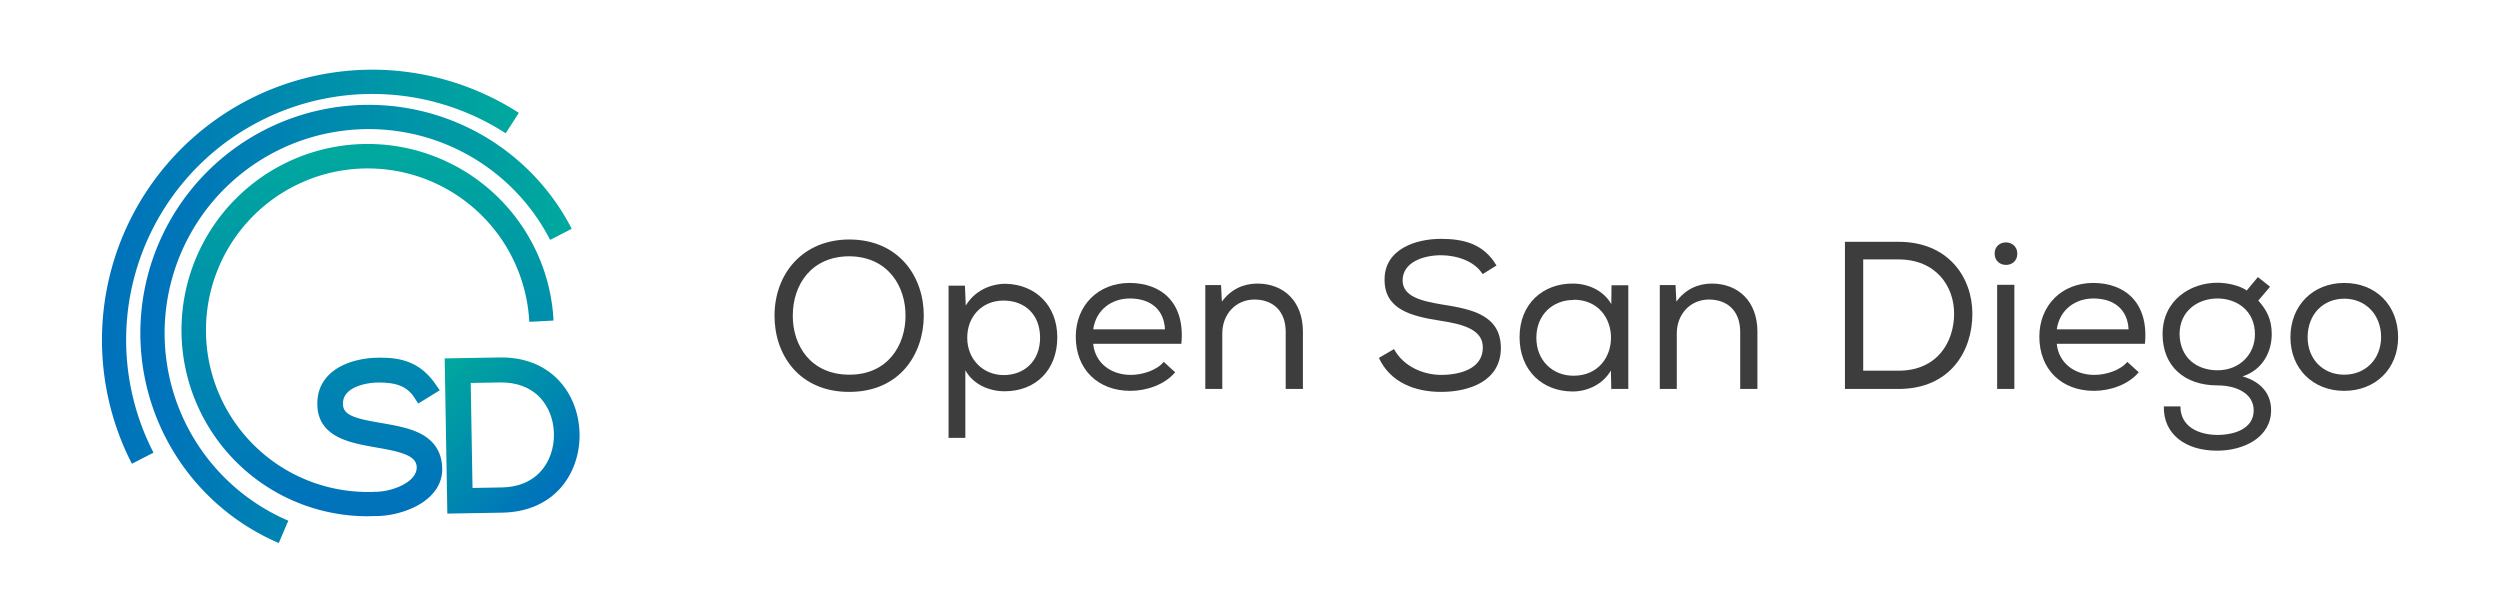 <svg xmlns="http://www.w3.org/2000/svg" xmlns:xlink="http://www.w3.org/1999/xlink" width="4736.775" height="1160.855" viewBox="0 0 4736.775 1160.855">
  <defs>
    <style>
      .a {
        fill: url(#a);
      }

      .b {
        fill: url(#b);
      }

      .c {
        fill: url(#c);
      }

      .d {
        fill: url(#d);
      }

      .e {
        fill: url(#e);
      }

      .f {
        fill: #3d3d3d;
      }
    </style>
    <linearGradient id="a" x1="695.31" y1="977.896" x2="713.974" y2="977.896" gradientUnits="userSpaceOnUse">
      <stop offset="0" stop-color="#0071bc"/>
      <stop offset="1" stop-color="#00a99d"/>
    </linearGradient>
    <linearGradient id="b" x1="266.14" y1="613.84" x2="1083.25" y2="613.84" xlink:href="#a"/>
    <linearGradient id="c" x1="193.04" y1="505.338" x2="983.06" y2="505.338" xlink:href="#a"/>
    <linearGradient id="d" x1="696.5" y1="273.111" x2="696.5" y2="978.138" gradientUnits="userSpaceOnUse">
      <stop offset="0" stop-color="#00a99d"/>
      <stop offset="1" stop-color="#0071bc"/>
    </linearGradient>
    <linearGradient id="e" x1="813.929" y1="707.657" x2="1046.611" y2="940.338" xlink:href="#d"/>
  </defs>
  <g>
    <g>
      <path class="a" d="M713.974,977.654q-9.357.483-18.664.484"/>
      <path class="b" d="M528.18,1028.851a432.574,432.574,0,1,1,555.07-595.358l-40.9,21.051A386.584,386.584,0,1,0,546.3,986.568Z"/>
      <path class="c" d="M249.939,878.672A512.305,512.305,0,0,1,734.492,132.851,515.015,515.015,0,0,1,983.06,213.828l-24.9,38.676a465.995,465.995,0,0,0-466.151-22.726A465.779,465.779,0,0,0,290.84,857.622Z"/>
      <g>
        <path class="d" d="M1014,471.794A352.678,352.678,0,1,0,696.31,978.138l17.762-.461,0,.129c26.7-.458,55.971-8.21,78.293-20.736,29.324-16.455,45.486-40.441,45.511-67.538.028-30.363-13.315-52.943-39.659-67.108-21.309-11.459-48.3-16.162-74.395-20.711l-3.451-.6c-49.457-8.345-70.187-15.082-70.532-35.211-.085-4.931-.343-19.936,20.37-30.8,11.743-6.16,28.722-10.013,45.435-10.313l1.175,0c29.953,0,53.016,4.956,68.113,28.324l7.426,11.5L833.2,739.515l-8.454-12.164c-14.166-20.381-31-34.008-51.466-41.66-20.076-7.507-40.763-8.207-58.349-7.907a173.32,173.32,0,0,0-48.9,7.774c-18.527,5.931-33.469,14.8-44.412,26.355-14.247,15.048-21.071,33.8-20.282,55.725.513,27.2,13.8,47.595,39.489,60.606,20.66,10.463,46.6,15.067,71.73,19.53l.712.123c47.509,8.245,78.476,15.5,76.142,40.282-2.472,26.258-46.4,43.108-76.81,43.631l0-.1a306.5,306.5,0,1,1,290.237-321.942l45.938-2.379A350.3,350.3,0,0,0,1014,471.794Z"/>
        <path class="e" d="M847.583,973.108l-5.048-294.057,104.078-1.787c45.621-.779,84.285,14.126,111.771,43.116,24.019,25.335,38.091,60.134,39.621,97.99v.01c1.65,41.612-12.455,81.408-38.7,109.183-26.33,27.869-63.554,43-107.648,43.758ZM891.869,725.6l3.416,198.915,55.557-.954c29.87-.513,54.869-10.509,72.295-28.908,17.823-18.819,27.433-46.1,26.364-74.844-.978-25.916-10.334-49.548-26.344-66.535-18.158-19.268-44.361-29.159-75.73-28.628Z"/>
      </g>
    </g>
    <g>
      <path class="f" d="M1750.3,598.545c-.4,72.791-45.743,143.992-141.207,143.992s-141.606-70.8-141.606-143.992c0-80.746,54.1-144.787,142-144.787C1703.76,454.156,1750.7,524.958,1750.3,598.545ZM1609.489,485.58c-70.8,0-107.4,52.107-107.4,112.965,0,56.484,34.208,111.375,107.4,111.375s106.2-56.483,106.2-111.375C1716.091,542.063,1682.28,486.375,1609.489,485.58Z"/>
      <path class="f" d="M1797.227,541.267h31.026l1.591,37.787c15.512-26.252,44.55-41.367,75.575-41.367,56.483,1.193,97.851,40.971,97.851,101.43,0,62.053-40.97,102.226-99.839,102.226-27.844,0-58.869-11.933-74.383-39.777V829.648h-31.821Zm173.426,98.647c0-44.153-29.037-70.406-69.212-70.406-40.969,0-68.813,30.23-68.813,70.406s29.037,70.4,68.813,70.8C1940.82,710.714,1970.653,684.064,1970.653,639.914Z"/>
      <path class="f" d="M2226.41,705.545c-19.889,23.468-54.1,35-84.724,35-60.859,0-103.419-40.175-103.419-102.625,0-59.265,42.56-101.827,101.828-101.827,60.062,0,105.805,36.992,98.248,115.353H2071.281c3.58,36.2,33.412,58.869,71.2,58.869,22.275,0,49.323-8.752,62.45-24.662l21.877,19.889ZM2207.317,624.4c-1.591-38.186-27.843-58.87-66.427-58.87-34.208,0-64.04,20.684-69.609,58.472h136.036Z"/>
      <path class="f" d="M2283.684,540.073h29.833l1.59,31.424c17.105-23.468,40.97-34.208,67.223-34.208,49.721,0,86.316,33.412,86.316,91.09V736.968h-32.618V628.775c0-37.787-22.274-61.255-59.665-61.255-35.8.4-60.46,28.638-60.46,64.04V736.968h-32.219V540.073Z"/>
      <path class="f" d="M2730.761,483.591c-35.4,0-73.189,13.922-73.189,47.731,0,30.231,34.605,38.982,75.576,45.744,55.685,8.75,110.578,19.889,110.578,82.734-.4,62.45-60.062,82.737-113.363,82.737-49.322,0-96.26-17.9-117.739-64.438l28.639-16.707c17.9,33.016,55.289,48.926,89.5,48.926,33.809,0,78.758-10.74,78.758-51.711.4-34.605-38.584-44.549-80.35-50.914-53.7-8.352-105.806-20.684-105.806-77.166-.795-58.074,58.472-77.961,106.6-77.961,41.369,0,80.746,8.352,105.409,50.515l-26.252,16.309C2794.005,495.126,2761.787,483.988,2730.761,483.591Z"/>
      <path class="f" d="M3052.941,737.763l-.795-35.8c-15.514,27.049-45.346,39.778-72.393,39.778-56.484,0-100.634-38.983-100.634-103.022,0-63.643,44.947-101.828,101.031-101.431,29.435,0,58.473,13.525,72.791,38.982l.4-35.8h31.823v196.5h-31.424Zm-71.6-169.448c-38.98,0-70.4,27.843-70.4,71.6s31.424,71.994,70.4,71.994c94.668,0,94.668-143.991.4-143.991Z"/>
      <path class="f" d="M3144.818,540.073h29.834l1.59,31.424c17.105-23.468,40.97-34.208,67.222-34.208,49.721,0,86.317,33.412,86.317,91.09V736.968h-32.617V628.775c0-37.787-22.276-61.255-59.666-61.255-35.8.4-60.459,28.638-60.459,64.04V736.968h-32.221V540.073Z"/>
      <path class="f" d="M3495.636,458.134h101.432c94.668,0,140.014,67.62,140.014,136.434,0,71.2-42.563,142.4-140.014,142.4H3495.636V458.134Zm206.84,136.036c0-51.71-34.209-102.624-105.408-102.624h-66.826V702.363h66.826C3671.052,702.363,3702.476,647.47,3702.476,594.17Z"/>
      <path class="f" d="M3822.2,480.807c0,28.241-42.957,28.241-42.957-.4C3779.244,452.167,3822.2,452.167,3822.2,480.807Zm-38.186,256.161h32.617V539.676h-32.617Z"/>
      <path class="f" d="M4052.107,705.545c-19.889,23.468-54.1,35-84.725,35-60.857,0-103.418-40.175-103.418-102.625,0-59.265,42.561-101.827,101.828-101.827,60.063,0,105.805,36.992,98.249,115.353H3896.978c3.58,36.2,33.412,58.869,71.2,58.869,22.274,0,49.322-8.752,62.449-24.662l21.877,19.889ZM4033.015,624.4c-1.592-38.186-27.844-58.87-66.428-58.87-34.209,0-64.041,20.684-69.609,58.472h136.037Z"/>
      <path class="f" d="M4200.867,824.078c33.81,0,69.213-12.33,69.213-46.537,0-31.823-32.221-47.334-68.815-47.334-61.654,0-103.816-35.8-103.816-97.057,0-64.835,53.3-97.452,103.816-97.452,17.9,0,41.367,4.774,55.688,14.717l21.082-25.457,23.07,18.3-22.275,26.252c15.513,17.5,25.457,35,25.457,63.642,0,33.414-17.1,67.621-55.289,79.951,38.185,11.139,54.1,35.8,54.1,64.041,0,50.914-50.515,76.77-102.623,76.77-59.267,0-101.828-31.028-100.635-83.93h31.424C4131.259,808.168,4165.068,823.681,4200.867,824.078Zm.8-122.512c41.765,0,70.8-30.23,70.8-68.018,0-44.947-34.209-68.018-71.2-68.018-35,0-71.6,21.878-71.6,67.62C4130.462,678.1,4162.285,701.566,4201.664,701.566Z"/>
      <path class="f" d="M4441.509,536.1c60.063,0,102.227,42.163,102.227,103.021,0,59.666-42.959,101.431-102.227,101.431-58.869,0-101.828-41.765-101.828-101.431C4339.681,578.259,4383.037,536.1,4441.509,536.1Zm.4,29.833c-40.176,0-69.61,29.434-69.61,73.188,0,41.369,29.037,70.8,69.211,70.8,40.573,0,69.61-29.434,70.006-70.8C4511.515,595.363,4481.287,565.929,4441.908,565.929Z"/>
    </g>
  </g>
</svg>
